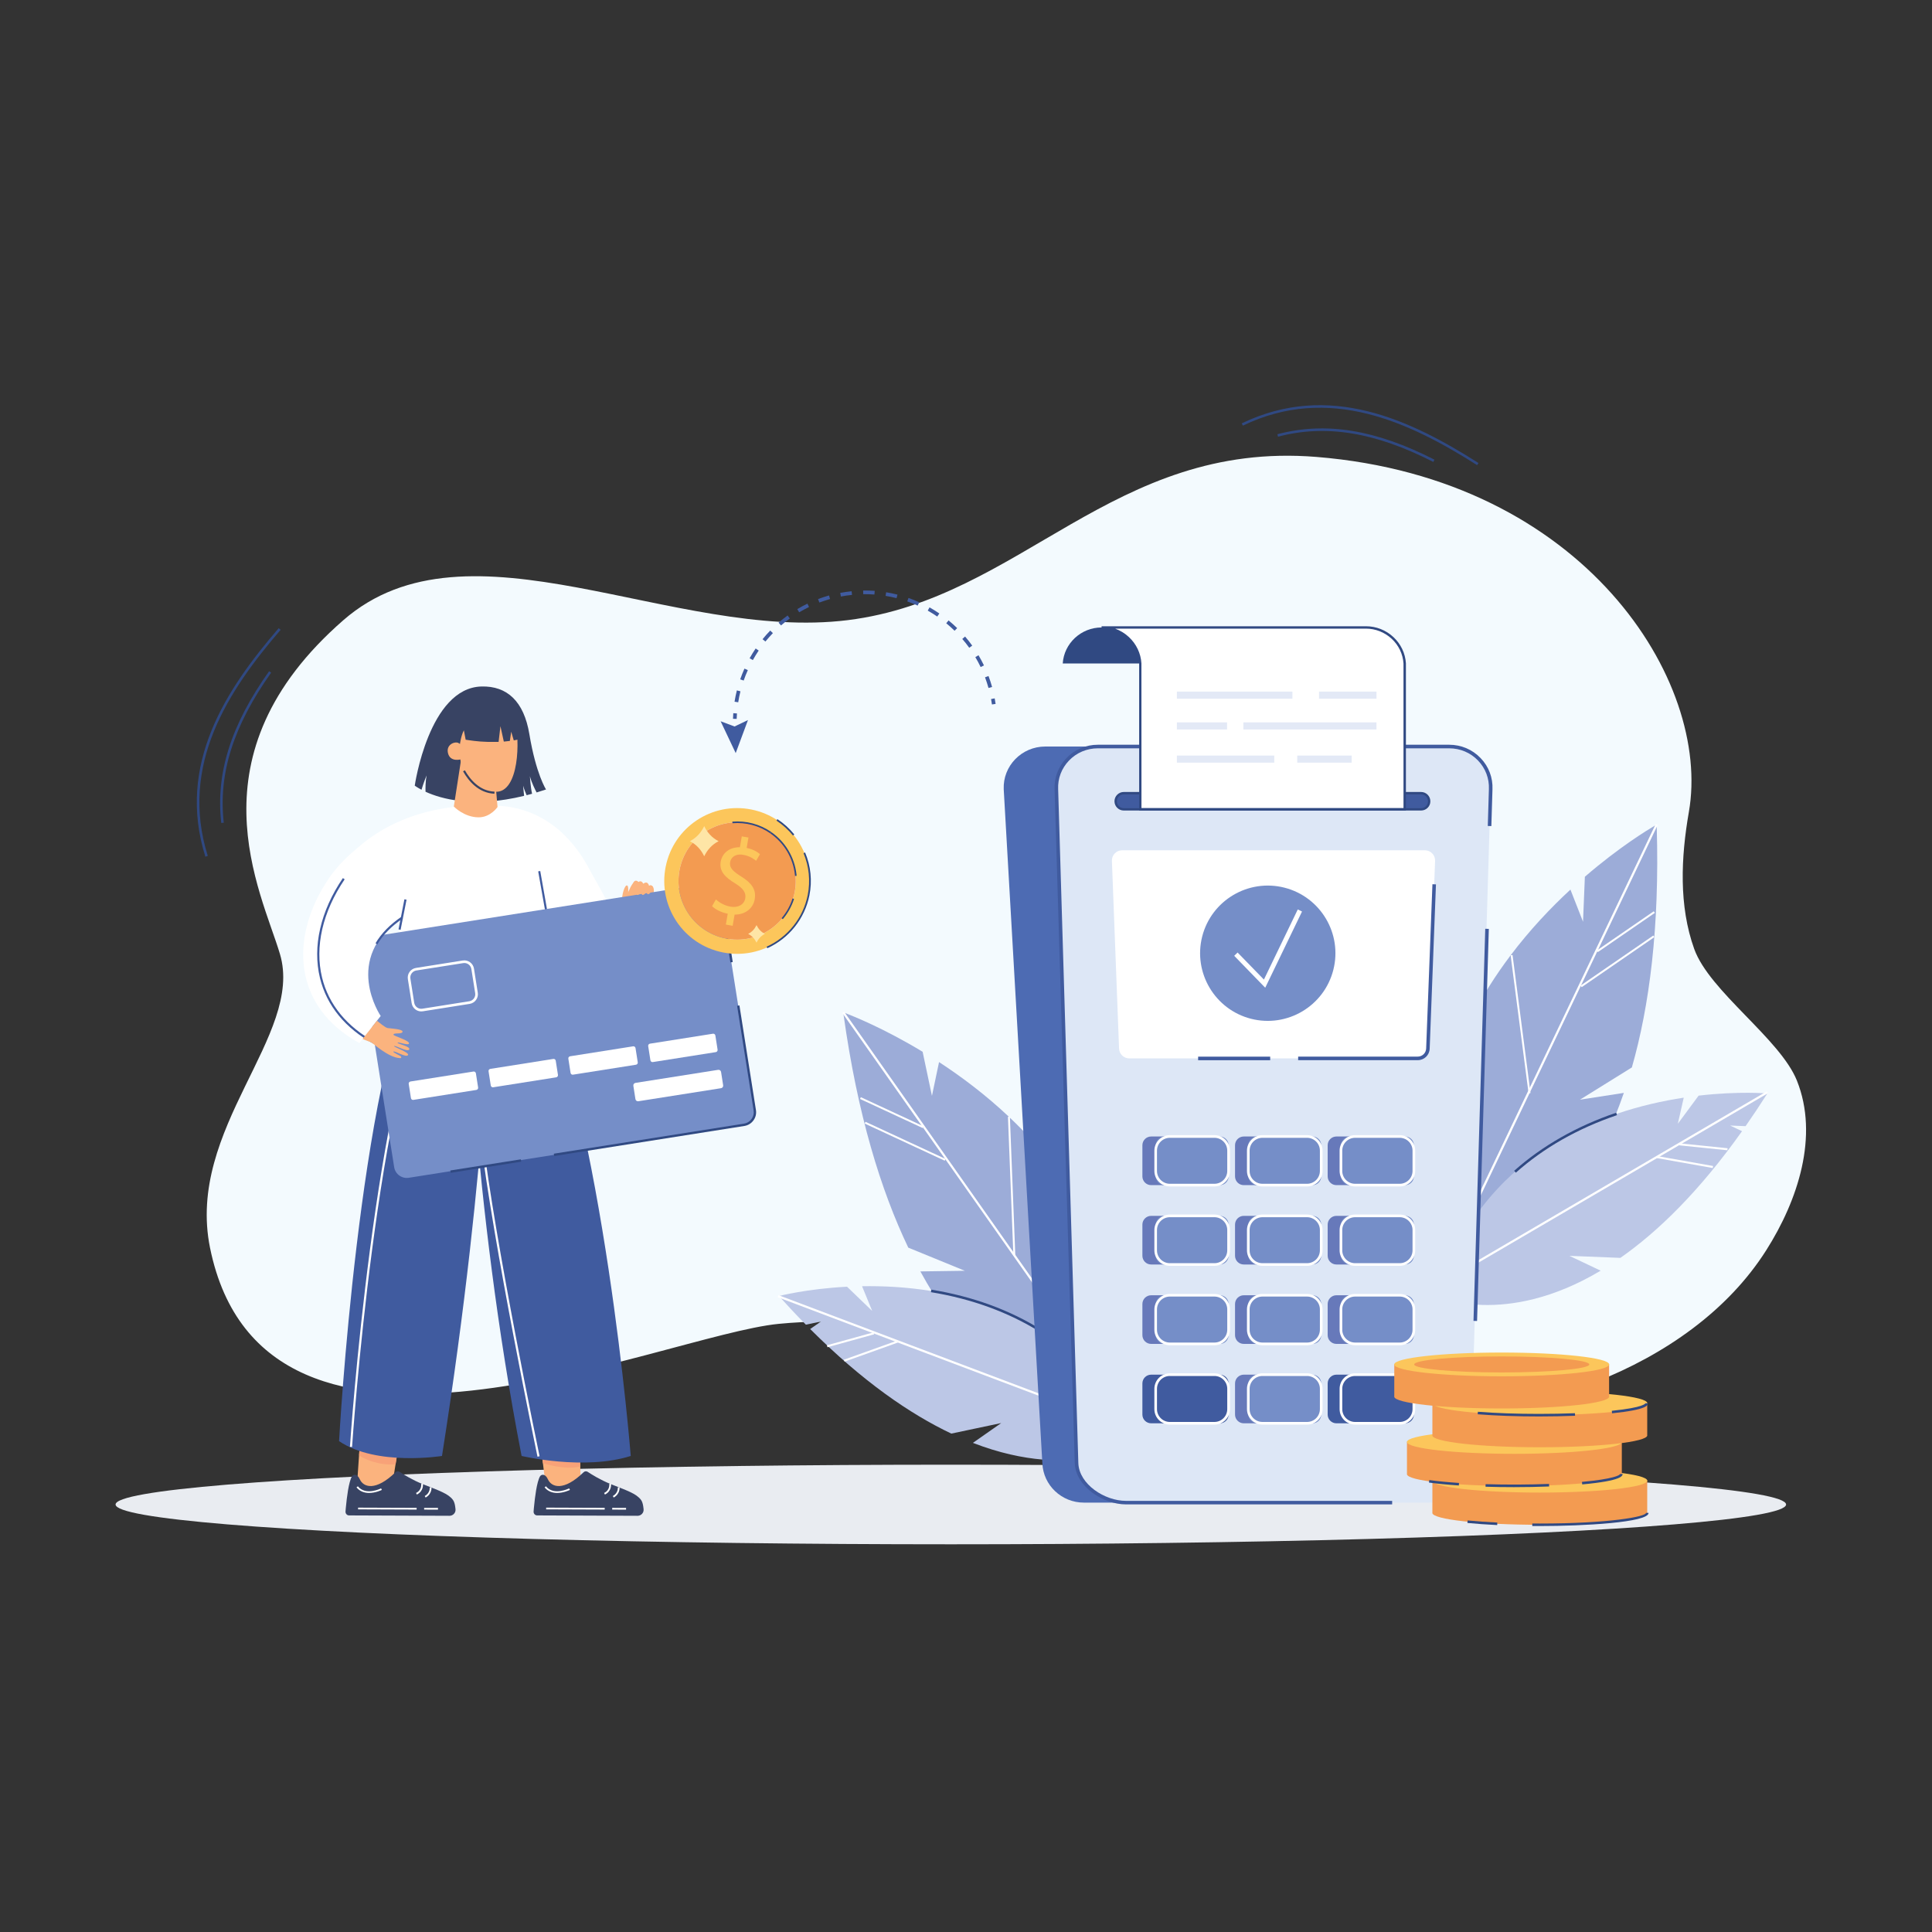 <?xml version="1.0" encoding="utf-8"?>
<!-- Generator: Adobe Illustrator 27.5.0, SVG Export Plug-In . SVG Version: 6.00 Build 0)  -->
<svg version="1.1" id="Layer_1" xmlns="http://www.w3.org/2000/svg" xmlns:xlink="http://www.w3.org/1999/xlink" x="0px" y="0px"
	 viewBox="0 0 400 400" style="enable-background:new 0 0 400 400;" xml:space="preserve">
<rect x="0" y="0" width="400" height="400" fill="#333333" stroke="none"/>
<style type="text/css">
	.st0{fill:#F3FAFE;}
	.st1{fill:#E9ECF1;}
	.st2{fill:#304982;}
	.st3{fill:#405B9F;}
	.st4{fill:#FBB37E;}
	.st5{fill:#F8A278;}
	.st6{fill:#384363;}
	.st7{fill:#FFFFFF;}
	.st8{fill:#48393D;}
	.st9{fill:#758EC8;}
	.st10{fill:#9CACD8;}
	.st11{fill:#BCC7E6;}
	.st12{fill:#4D6BB3;}
	.st13{fill:#DDE7F6;}
	.st14{fill:#6779BA;}
	.st15{fill:#F39B51;}
	.st16{fill:#FCC65B;}
	.st17{fill:#E3E9F6;}
	.st18{fill:#FEE5A6;}
</style>
<g>
	<g>
		<path class="st0" d="M285.1,293.23c28.76,2.03,64.72-9.38,80.58-34.38c6.57-10.35,10.93-23.64,6.36-35.1
			c-3.46-8.68-18.11-18.48-21.27-27.28c-3.21-8.92-2.75-18.97-1.11-28.35c4.73-26.96-21.57-69.03-77.11-73.52
			c-42.11-3.4-61.16,29.33-97,33.79c-36.17,4.51-78.58-22.54-104.45,0c-32.13,28-17.05,56.02-13.14,69.13
			c5.02,16.84-19.53,36.07-14.47,60.86c11.32,55.45,93.61,18.06,117.73,15.71c24.49-2.38,48.8,4.59,72.8,10.19
			c24,5.6,49.43,9.81,72.89,2.12L285.1,293.23z"/>
	</g>
	<g>
		<g>
			<g>
				<ellipse class="st1" cx="196.86" cy="311.49" rx="172.93" ry="8.24"/>
			</g>
		</g>
	</g>
	<g>
		<g>
			<g>
				<g>
					<g>
						<path class="st2" d="M46.33,170.33l-0.52,0.06c-1.17-10.28,1.98-20.26,9.9-31.42l0.43,0.3
							C48.3,150.32,45.18,160.19,46.33,170.33z"/>
					</g>
				</g>
			</g>
		</g>
		<g>
			<g>
				<g>
					<g>
						<path class="st2" d="M43.02,177.21l-0.5,0.16c-6.01-19.15,4.3-34.67,15.18-47.31l0.4,0.34
							C47.31,142.93,37.09,158.3,43.02,177.21z"/>
					</g>
				</g>
			</g>
		</g>
	</g>
	<g>
		<g>
			<g>
				<g>
					<g>
						<path class="st2" d="M296.75,95.64c-12.06-6.17-22.28-7.83-32.15-5.23l-0.13-0.51c10-2.64,20.33-0.96,32.52,5.27L296.75,95.64
							z"/>
					</g>
				</g>
			</g>
		</g>
		<g>
			<g>
				<g>
					<g>
						<path class="st2" d="M305.82,96.3c-13.96-8.87-30.64-16.78-48.5-8.18l-0.23-0.47c18.09-8.71,34.92-0.74,49.01,8.21
							L305.82,96.3z"/>
					</g>
				</g>
			</g>
		</g>
	</g>
	<g>
		<g>
			<g>
				<path class="st3" d="M152.52,148.84l-0.76-0.02c0.01-0.39,0.03-0.78,0.06-1.16l0.76,0.05
					C152.55,148.08,152.53,148.46,152.52,148.84z"/>
			</g>
		</g>
		<g>
			<g>
				<path class="st3" d="M204.66,142.44c-0.21-0.74-0.45-1.49-0.72-2.21l0.72-0.27c0.28,0.74,0.53,1.51,0.74,2.27L204.66,142.44z
					 M152.84,145.4l-0.76-0.12c0.12-0.78,0.29-1.57,0.48-2.34l0.74,0.19C153.11,143.87,152.96,144.64,152.84,145.4z M203.03,138.1
					c-0.33-0.69-0.7-1.38-1.1-2.05l0.66-0.39c0.4,0.68,0.78,1.39,1.13,2.11L203.03,138.1z M153.97,140.9l-0.72-0.25
					c0.26-0.75,0.56-1.5,0.88-2.22l0.7,0.31C154.51,139.45,154.22,140.17,153.97,140.9z M200.67,134.11
					c-0.45-0.63-0.93-1.24-1.44-1.82l0.58-0.5c0.52,0.6,1.02,1.23,1.48,1.88L200.67,134.11z M155.87,136.66l-0.67-0.37
					c0.39-0.69,0.81-1.38,1.25-2.03l0.63,0.43C156.65,135.33,156.24,135.99,155.87,136.66z M197.64,130.59
					c-0.55-0.54-1.14-1.06-1.73-1.55l0.48-0.59c0.61,0.5,1.21,1.04,1.78,1.59L197.64,130.59z M158.47,132.82l-0.59-0.48
					c0.5-0.62,1.03-1.22,1.59-1.79l0.55,0.53C159.48,131.64,158.96,132.23,158.47,132.82z M194.05,127.65
					c-0.64-0.44-1.3-0.85-1.97-1.23l0.37-0.67c0.69,0.39,1.37,0.81,2.03,1.26L194.05,127.65z M161.7,129.49l-0.5-0.58
					c0.6-0.52,1.23-1.02,1.87-1.48l0.45,0.62C162.9,128.5,162.29,128.99,161.7,129.49z M190,125.38c-0.7-0.32-1.43-0.61-2.16-0.86
					l0.25-0.72c0.75,0.26,1.49,0.56,2.22,0.89L190,125.38z M165.46,126.77l-0.39-0.66c0.68-0.41,1.39-0.79,2.1-1.13l0.33,0.69
					C166.81,126.01,166.12,126.38,165.46,126.77z M185.62,123.84c-0.75-0.19-1.51-0.35-2.27-0.47l0.12-0.75
					c0.78,0.13,1.57,0.29,2.34,0.49L185.62,123.84z M169.64,124.75l-0.27-0.72c0.74-0.28,1.51-0.53,2.27-0.75l0.21,0.74
					C171.1,124.24,170.36,124.48,169.64,124.75z M181.04,123.09c-0.77-0.06-1.55-0.08-2.32-0.07l-0.01-0.76
					c0.79-0.01,1.6,0.01,2.39,0.07L181.04,123.09z M174.1,123.5l-0.14-0.75c0.78-0.15,1.58-0.26,2.36-0.34l0.08,0.76
					C175.64,123.24,174.86,123.35,174.1,123.5z"/>
			</g>
		</g>
		<g>
			<g>
				<path class="st3" d="M206.13,145.74l-0.76,0.11c-0.05-0.38-0.11-0.75-0.18-1.12l0.75-0.14
					C206.01,144.97,206.08,145.36,206.13,145.74z"/>
			</g>
		</g>
		<g>
			<g>
				<g>
					<polygon class="st3" points="154.86,149.08 152.08,150.41 149.2,149.33 152.32,155.92 					"/>
				</g>
			</g>
		</g>
	</g>
	<g>
		<g>
			<g>
				<path class="st4" d="M128.78,186.92c-0.11-1.74,0.6-3.79,1.06-3.59c0.46,0.2,0.03,1.83,0.36,2.32c0.43,0.64,0.79,1.25,0.48,2.76
					L128.78,186.92z"/>
			</g>
		</g>
	</g>
	<g>
		<g>
			<g>
				<g>
					<g>
						<polygon class="st4" points="113.09,308.47 111.7,297.25 119.93,297.25 120.29,308.47 						"/>
					</g>
				</g>
			</g>
		</g>
		<g>
			<g>
				<g>
					<path class="st5" d="M120.13,303.62c-3.11,0.81-7.72-0.67-7.72-0.67l-0.33-2.66l7.97,0.67L120.13,303.62z"/>
				</g>
			</g>
		</g>
	</g>
	<g>
		<g>
			<g>
				<g>
					<g>
						<polygon class="st4" points="73.85,308.47 74.61,297.25 82.84,297.25 81.05,308.47 						"/>
					</g>
				</g>
			</g>
		</g>
		<g>
			<g>
				<g>
					<path class="st5" d="M82.46,299.65l-0.56,3.54c-3.8,0.22-6.5-1.18-7.55-1.86l0.23-3.45L82.46,299.65z"/>
				</g>
			</g>
		</g>
	</g>
	<g>
		<g>
			<path class="st3" d="M130.59,301.44c0,0-5.49-69-20.33-102.54l-13.79,0.69c0,0,1.18,48.58,11.52,101.85
				C107.99,301.44,120.94,304.51,130.59,301.44z"/>
		</g>
	</g>
	<g>
		<g>
			<path class="st3" d="M91.51,301.44c0,0-13.57,2.19-21.31-3.07c0,0,4.12-74.81,16.75-99.34h14.84
				C101.78,199.02,101.3,239.35,91.51,301.44z"/>
		</g>
	</g>
	<g>
		<g>
			<g>
				<g>
					<path class="st6" d="M87.27,163.51c0.37-1.31,1.05-2.97,1.05-2.97c-0.24,1.25-0.24,2.63-0.22,3.38
						c3.22,1.48,9.95,3.4,20.41,0.85c-0.13-1.07-0.19-2.09-0.19-2.09c0.18,0.68,0.45,1.37,0.71,1.96c0.37-0.09,0.75-0.19,1.13-0.3
						c-0.31-1.33-0.45-3.63-0.45-3.63c0.37,1.39,1.09,2.8,1.39,3.36c0.64-0.19,1.28-0.4,1.95-0.62c0,0-2.08-3.18-3.45-11.45
						c-1.13-6.8-4.61-10.01-9.92-9.87c-10.9,0.29-13.81,20.53-13.81,20.53S86.33,163.01,87.27,163.51z"/>
				</g>
			</g>
		</g>
	</g>
	<g>
		<g>
			<g>
				<g>
					<path class="st7" d="M124.97,187.51c0,0-4.37-19.67-21.74-20.69c-26.74-1.57-34.96,15.83-34.96,15.83L124.97,187.51z"/>
				</g>
			</g>
		</g>
	</g>
	<g>
		<g>
			<g>
				<path class="st4" d="M97.28,147.1c2.95-1.69,8.14-1.76,9.32,2.24c1.09,3.69,0.92,14.8-4.02,14.59
					c-5.16-0.22-6.79-4.14-7.25-6.54C95.17,156.53,94.33,148.79,97.28,147.1z"/>
			</g>
		</g>
	</g>
	<g>
		<g>
			<g>
				<path class="st4" d="M95.46,157.2c0,0-2.3,0.71-2.73-1.36c-0.39-1.87,1.83-2.6,2.55-1.78L95.46,157.2z"/>
			</g>
		</g>
	</g>
	<g>
		<g>
			<g>
				<g>
					<g>
						<path class="st4" d="M127.39,211.2c3.31-6.47,5.89-21.59,5.89-21.59c0.38-0.6,1.99-3.17,2.09-5.13
							c0.04-0.87-0.4-1.39-0.99-1.1c-0.21-0.71-0.63-0.84-1.2-0.42c-0.32-0.62-0.7-0.59-1.09-0.29c-0.85-1.42-2.53,3.07-2.52,3.63
							c0.01,0.38,0.12,1.76,0.18,2.16c0.08,0.54-9.91,17.56-9.91,17.56L127.39,211.2z"/>
					</g>
				</g>
			</g>
		</g>
	</g>
	<g>
		<g>
			<g>
				<path class="st7" d="M72.89,299.58l-0.44-0.03c0.05-0.75,5.07-75.09,17.84-99.25l0.39,0.21
					C77.96,224.58,72.94,298.83,72.89,299.58z"/>
			</g>
		</g>
	</g>
	<g>
		<g>
			<g>
				<g>
					<path class="st7" d="M83.71,187.04l-4.68,26.77c12.21,3.67,26,0.37,37.27-7.11l-4.67-26.4l-8.69-13.23c0,0-4.24,4.83-8.9-0.11
						l-12.16,5.1L83.71,187.04z"/>
				</g>
			</g>
		</g>
	</g>
	<g>
		<g>
			<g>
				<path class="st7" d="M128.18,192.85l-2.47-6.12c0,0-6.17-12.55-11.25-15.79l-3.25,21.95L128.18,192.85z"/>
			</g>
		</g>
	</g>
	<g>
		<g>
			<g>
				<path class="st8" d="M99.33,241.29l-0.43-0.04c0.7-7.5,1.29-14.83,1.74-21.79l0.43,0.03
					C100.62,226.46,100.03,233.79,99.33,241.29z"/>
			</g>
		</g>
	</g>
	<g>
		<g>
			<g>
				<path class="st7" d="M111.28,301.59c-0.09-0.44-9.25-44.36-11.85-66.49l0.44-0.05c2.6,22.11,11.75,66.01,11.84,66.45
					L111.28,301.59z"/>
			</g>
		</g>
	</g>
	<g>
		<g>
			<g>
				<g>
					
						<rect x="113.75" y="180.1" transform="matrix(0.985 -0.174 0.174 0.985 -31.954 22.801)" class="st3" width="0.43" height="26.81"/>
				</g>
			</g>
		</g>
	</g>
	<g>
		<g>
			<g>
				<path class="st6" d="M93.58,153.64c0,0,0.82-0.48,1.65,0.4c0,0,0.22-1.74,0.81-2.84l0.37,1.95c0.6,0.09,2.5,0.41,4.58,0.45
					c0.59,0.01,2.24,0,2.24,0l0.38-3.25l0.7,3.19c0.49-0.04,0.86-0.09,1.25-0.14l0.28-1.91l0.53,1.8c0.52-0.09,0.88-0.17,1.06-0.21
					c0.11-1.37,0.15-5.05-2.29-7.19c-2.8-2.45-8.71-1.1-10.08,1.83C93.69,150.64,93.58,153.64,93.58,153.64z"/>
			</g>
		</g>
	</g>
	<g>
		<g>
			<g>
				<path class="st4" d="M99.11,169.22c2.45,0,3.9-2.14,3.9-2.14l-0.61-7.08l-6.74-4l-1.7,10.98
					C93.96,166.97,96.07,169.22,99.11,169.22z"/>
			</g>
		</g>
	</g>
	<g>
		<g>
			<g>
				<g>
					<g>
						<path class="st6" d="M102.36,164.33l0.02-0.43c-3.07-0.13-5.03-2.48-6.14-4.42l-0.37,0.21
							C97.03,161.73,99.09,164.19,102.36,164.33z"/>
					</g>
				</g>
			</g>
		</g>
	</g>
	<g>
		<g>
			<g>
				<g>
					<g>
						<g>
							<g>
								<g>
									<path class="st6" d="M111.21,313.75l20.79,0.08c0.72,0,1.31-0.61,1.25-1.33c0-0.01,0-0.02,0-0.03
										c-0.01-0.16-0.03-0.32-0.06-0.49c-0.07-0.55-0.22-1.11-0.48-1.45c-0.98-1.31-2.89-1.92-6.3-3.28
										c-2.14-0.86-3.95-2-4.75-2.53c-0.26-0.17-0.6-0.13-0.82,0.08c-4.13,4.01-6.65,3.14-7.4,1.48
										c-0.57-1.27-1.39-1.01-1.62-0.64c-0.7,1.16-1.09,4.55-1.25,6.25c-0.02,0.18-0.04,0.35-0.05,0.49
										c-0.03,0.32-0.04,0.51-0.04,0.51C110.42,313.34,110.76,313.75,111.21,313.75z"/>
								</g>
							</g>
						</g>
					</g>
				</g>
			</g>
		</g>
		<g>
			<g>
				<g>
					<g>
						<path class="st7" d="M125.24,309.43c1.48-0.71,1.27-2.24,1.26-2.25l-0.36,0.05c0.01,0.05,0.17,1.28-1.06,1.87L125.24,309.43z"
							/>
					</g>
				</g>
			</g>
			<g>
				<g>
					<g>
						<path class="st7" d="M127.06,310.05c1.36-0.76,1.22-2.09,1.21-2.14l-0.36,0.04c0.01,0.05,0.11,1.15-1.03,1.79L127.06,310.05z"
							/>
					</g>
				</g>
			</g>
			<g>
				<g>
					<g>
						<path class="st7" d="M115.33,309.1c1.39,0.01,2.65-0.62,2.67-0.63l-0.16-0.32c-0.03,0.02-3.19,1.59-4.81-0.43l-0.28,0.22
							C113.46,308.82,114.42,309.09,115.33,309.1z"/>
					</g>
				</g>
			</g>
		</g>
		<g>
			<g>
				<g>
					<g>
						
							<rect x="118.95" y="306.28" transform="matrix(3.695249e-03 -1 1 3.695249e-03 -193.643 430.316)" class="st7" width="0.36" height="12.12"/>
					</g>
				</g>
			</g>
			<g>
				<g>
					<g>
						
							<rect x="128" y="310.94" transform="matrix(3.736598e-03 -1 1 3.736598e-03 -184.668 439.383)" class="st7" width="0.36" height="2.87"/>
					</g>
				</g>
			</g>
		</g>
	</g>
	<g>
		<g>
			<g>
				<g>
					<g>
						<g>
							<g>
								<g>
									<path class="st6" d="M72.27,313.75l20.79,0.08c0.72,0,1.31-0.61,1.25-1.33c0-0.01,0-0.02,0-0.03
										c-0.01-0.16-0.03-0.32-0.06-0.49c-0.07-0.55-0.22-1.11-0.48-1.45c-0.98-1.31-2.89-1.92-6.3-3.28
										c-2.14-0.86-3.95-2-4.75-2.53c-0.26-0.17-0.6-0.13-0.82,0.08c-4.13,4.01-6.65,3.14-7.4,1.48
										c-0.57-1.27-1.39-1.01-1.62-0.64c-0.7,1.16-1.09,4.55-1.25,6.25c-0.02,0.18-0.03,0.35-0.05,0.49
										c-0.03,0.32-0.04,0.51-0.04,0.51C71.48,313.34,71.82,313.75,72.27,313.75z"/>
								</g>
							</g>
						</g>
					</g>
				</g>
			</g>
		</g>
		<g>
			<g>
				<g>
					<g>
						<path class="st7" d="M86.3,309.43c1.48-0.71,1.27-2.24,1.26-2.25l-0.36,0.05c0.01,0.05,0.17,1.28-1.06,1.87L86.3,309.43z"/>
					</g>
				</g>
			</g>
			<g>
				<g>
					<g>
						<path class="st7" d="M88.12,310.05c1.36-0.76,1.22-2.09,1.21-2.14l-0.36,0.04c0.01,0.05,0.11,1.15-1.03,1.79L88.12,310.05z"/>
					</g>
				</g>
			</g>
			<g>
				<g>
					<g>
						<path class="st7" d="M76.39,309.1c1.39,0.01,2.65-0.62,2.67-0.63l-0.16-0.32c-0.03,0.02-3.19,1.59-4.81-0.43l-0.28,0.22
							C74.52,308.82,75.48,309.09,76.39,309.1z"/>
					</g>
				</g>
			</g>
		</g>
		<g>
			<g>
				<g>
					<g>
						
							<rect x="80.01" y="306.28" transform="matrix(3.695298e-03 -1 1 3.695298e-03 -232.437 391.378)" class="st7" width="0.36" height="12.12"/>
					</g>
				</g>
			</g>
			<g>
				<g>
					<g>
						
							<rect x="89.06" y="310.94" transform="matrix(3.736387e-03 -1 1 3.736387e-03 -223.461 400.445)" class="st7" width="0.36" height="2.87"/>
					</g>
				</g>
			</g>
		</g>
	</g>
	<g>
		<g>
			<g>
				<g>
					<path class="st9" d="M84.62,243.85l69.45-10.97c1.43-0.23,2.41-1.58,2.19-3.01l-7.06-44.7c-0.23-1.43-1.58-2.41-3.01-2.19
						l-69.45,10.97c-1.43,0.23-2.41,1.58-2.19,3.01l7.06,44.7C81.84,243.09,83.19,244.07,84.62,243.85z"/>
				</g>
			</g>
			<g>
				<g>
					<g>
						<g>
							<g>
								<g>
									<g>
										<path class="st7" d="M98.62,225.66l-13.04,2.06c-0.24,0.04-0.46-0.13-0.5-0.37l-0.46-2.94c-0.04-0.24,0.13-0.46,0.37-0.5
											l13.04-2.06c0.24-0.04,0.46,0.13,0.5,0.37l0.46,2.94C99.02,225.4,98.86,225.62,98.62,225.66z"/>
									</g>
								</g>
							</g>
						</g>
					</g>
				</g>
				<g>
					<g>
						<g>
							<g>
								<g>
									<g>
										<path class="st7" d="M115.15,223.05l-13.04,2.06c-0.24,0.04-0.46-0.13-0.5-0.37l-0.46-2.94c-0.04-0.24,0.13-0.46,0.37-0.5
											l13.04-2.06c0.24-0.04,0.46,0.13,0.5,0.37l0.46,2.94C115.55,222.79,115.39,223.01,115.15,223.05z"/>
									</g>
								</g>
							</g>
						</g>
					</g>
				</g>
				<g>
					<g>
						<g>
							<g>
								<g>
									<g>
										<path class="st7" d="M131.67,220.44l-13.04,2.06c-0.24,0.04-0.46-0.13-0.5-0.37l-0.46-2.94c-0.04-0.24,0.13-0.46,0.37-0.5
											l13.04-2.06c0.24-0.04,0.46,0.13,0.5,0.37l0.46,2.94C132.08,220.18,131.91,220.4,131.67,220.44z"/>
									</g>
								</g>
							</g>
						</g>
					</g>
				</g>
				<g>
					<g>
						<g>
							<g>
								<g>
									<g>
										<path class="st7" d="M148.2,217.83l-13.04,2.06c-0.24,0.04-0.46-0.13-0.5-0.37l-0.46-2.94c-0.04-0.24,0.13-0.46,0.37-0.5
											l13.04-2.06c0.24-0.04,0.46,0.13,0.5,0.37l0.46,2.94C148.6,217.57,148.44,217.79,148.2,217.83z"/>
									</g>
								</g>
							</g>
						</g>
					</g>
				</g>
			</g>
			<g>
				<g>
					<g>
						<g>
							<g>
								<g>
									<g>
										<path class="st7" d="M149.28,225.3l-17.11,2.7c-0.29,0.05-0.57-0.15-0.61-0.44l-0.43-2.75c-0.05-0.29,0.15-0.57,0.44-0.61
											l17.11-2.7c0.29-0.05,0.57,0.15,0.61,0.44l0.43,2.75C149.77,224.98,149.57,225.26,149.28,225.3z"/>
									</g>
								</g>
							</g>
						</g>
					</g>
				</g>
			</g>
			<g>
				<g>
					<g>
						<g>
							<g>
								<g>
									<g>
										<path class="st7" d="M85.23,207.7l-0.79-5c-0.17-1.09,0.58-2.12,1.67-2.3l9.72-1.54c1.09-0.17,2.12,0.58,2.3,1.67
											l0.79,5.01c0.17,1.09-0.58,2.12-1.67,2.3l-9.72,1.54C86.43,209.55,85.4,208.8,85.23,207.7z M86.19,200.93
											c-0.8,0.13-1.35,0.88-1.22,1.68l0.79,5.01c0.13,0.8,0.88,1.35,1.68,1.22l9.72-1.54c0.8-0.13,1.35-0.88,1.22-1.68l-0.79-5
											c-0.13-0.8-0.88-1.35-1.68-1.22L86.19,200.93z"/>
									</g>
								</g>
							</g>
						</g>
					</g>
				</g>
			</g>
			<g>
				<g>
					<g>
						<g>
							
								<rect x="150.33" y="188.4" transform="matrix(0.988 -0.156 0.156 0.988 -28.386 25.856)" class="st2" width="0.49" height="10.84"/>
						</g>
						<g>
							<path class="st2" d="M114.74,239.34l-0.08-0.48l39.38-6.22c0.63-0.1,1.18-0.44,1.56-0.96c0.38-0.52,0.53-1.15,0.43-1.77
								l-3.42-21.67l0.48-0.08l3.42,21.67c0.12,0.76-0.06,1.52-0.52,2.14c-0.45,0.62-1.12,1.03-1.88,1.15L114.74,239.34z"/>
						</g>
						<g>
							
								<rect x="93.25" y="241.07" transform="matrix(0.988 -0.156 0.156 0.988 -36.493 18.703)" class="st2" width="14.77" height="0.49"/>
						</g>
					</g>
				</g>
			</g>
		</g>
	</g>
	<g>
		<g>
			<g>
				<g>
					<g>
						<path class="st4" d="M134.82,183.33c0.3,0.09,0.46,0.43,0.32,0.72c-0.24,0.52-0.64,1.06-0.92,1.08
							c-0.5,0.03-0.25-0.82-0.05-1.45C134.25,183.4,134.55,183.25,134.82,183.33L134.82,183.33z"/>
					</g>
				</g>
			</g>
			<g>
				<g>
					<g>
						<path class="st4" d="M133.97,183.32c0.2,0.14,0.29,0.4,0.2,0.63c-0.22,0.58-0.69,1.41-1.16,1.33c-0.3-0.05-0.1-0.95,0.1-1.68
							C133.21,183.25,133.67,183.11,133.97,183.32L133.97,183.32z"/>
					</g>
				</g>
			</g>
			<g>
				<g>
					<g>
						<path class="st4" d="M132.74,183.01c0.28,0.06,0.47,0.33,0.41,0.62c-0.12,0.61-0.43,1.41-1.07,1.64
							c-0.54,0.19-0.23-1.09-0.04-1.88c0.07-0.28,0.34-0.45,0.62-0.39L132.74,183.01z"/>
					</g>
				</g>
			</g>
			<g>
				<g>
					<g>
						<path class="st4" d="M131.73,182.34c0.52,0.09,0.59,0.6,0.45,0.94c-0.24,0.62-0.67,1.32-1.06,1.42
							c-0.42,0.1-0.19-0.93-0.05-1.73C131.14,182.61,131.41,182.28,131.73,182.34z"/>
					</g>
				</g>
			</g>
		</g>
	</g>
	<g>
		<g>
			<g>
				<path class="st7" d="M78.82,210.35c0,0-8.13-11.9,4.45-20.38l7.2-20.26l0-0.14c-8.44-0.04-17.51,5.12-22.42,12.35
					c-8.21,12.1-7.39,26.56,6.36,34.02L78.82,210.35z"/>
			</g>
		</g>
	</g>
	<g>
		<g>
			<g>
				<polygon class="st3" points="82.94,192.51 82.51,192.42 83.73,186.19 84.17,186.27 				"/>
			</g>
		</g>
	</g>
	<g>
		<g>
			<g>
				<path class="st3" d="M77.43,216.14c-5.92-3.21-9.79-7.93-11.18-13.64c-1.58-6.51,0.1-13.87,4.74-20.7l0.37,0.25
					c-4.57,6.73-6.23,13.96-4.68,20.35c1.36,5.58,5.15,10.2,10.96,13.35L77.43,216.14z"/>
			</g>
		</g>
	</g>
	<g>
		<g>
			<g>
				<g>
					<path class="st4" d="M78.05,211.33c0.41,0.33,1.7,1.44,2.22,1.52c0.48,0.08,3.15,0.19,3.07,0.76c-0.08,0.59-1.9,0.13-1.88,0.61
						c0.01,0.29,3.56,1.25,3.2,1.87c-0.23,0.41-2.3-0.46-2.35-0.21c-0.04,0.24,2.74,0.78,2.42,1.4c-0.33,0.65-3-0.99-3.14-0.68
						c-0.07,0.15,3.18,1.32,2.9,1.82c-0.36,0.67-2.85-0.98-3.05-0.69c-0.09,0.14,0.89,0.57,1.44,0.9c0.31,0.18,0.21,0.46-0.03,0.45
						c-2.51-0.11-5.65-3.16-6.05-3.3c-0.6-0.21-1.18-0.44-1.74-0.67L78.05,211.33z"/>
				</g>
			</g>
		</g>
	</g>
	<g>
		<g>
			<g>
				<path class="st3" d="M78.13,195.52l-0.38-0.22c1.19-2.05,3.01-3.9,5.4-5.52l0.25,0.37C81.06,191.73,79.29,193.53,78.13,195.52z"
					/>
			</g>
		</g>
	</g>
	<g>
		<g>
			<g>
				<g>
					<g>
						<g>
							<g>
								<g>
									<g>
										<path class="st10" d="M343,170.7c0,0.17,0.01,0.34,0.01,0.51c0.61,20.86-1.53,37.12-5.15,49.79l-10.75,6.68l8.84-1.37
											l0.25-0.04c-4.8,13.92-11.43,22.92-17.69,28.71c-3.9,3.61-7.65,5.97-10.74,7.5c-0.2,0.1-0.4,0.2-0.6,0.29
											c-0.5,0.24-0.98,0.45-1.43,0.65l-5.91,0.31c-0.08-0.28-0.16-0.55-0.23-0.82c-0.05-0.17-0.1-0.35-0.14-0.52
											c-0.07-0.23-0.12-0.46-0.18-0.68c-6.99-26.93,1.82-48.4,13.32-63.71c0.03-0.05,0.07-0.1,0.11-0.15
											c4-5.31,8.33-9.88,12.43-13.67l2.61,6.66l0.38-9.32c7.13-6.16,13.07-9.75,14.52-10.6C342.88,170.76,343,170.7,343,170.7z"
											/>
									</g>
								</g>
							</g>
						</g>
					</g>
				</g>
			</g>
			<g>
				<g>
					<g>
						<g>
							<g>
								<g>
									<g>
										<g>
											<polygon class="st7" points="343.21,170.79 343.01,171.2 330.87,196.63 330.65,197.08 327.34,204.01 327.23,204.24 
												316.67,226.34 316.66,226.37 299.46,262.39 299.2,262.93 298.79,263.78 298.27,263.81 298.68,262.95 299.28,261.7 
												316.25,226.16 316.57,225.5 342.66,170.89 342.8,170.59 											"/>
										</g>
									</g>
								</g>
							</g>
						</g>
					</g>
				</g>
			</g>
			<g>
				<g>
					<g>
						<g>
							<g>
								<g>
									<g>
										
											<rect x="325.66" y="198.92" transform="matrix(0.824 -0.567 0.567 0.824 -53.893 224.793)" class="st7" width="18.27" height="0.4"/>
									</g>
								</g>
							</g>
						</g>
					</g>
				</g>
			</g>
			<g>
				<g>
					<g>
						<g>
							<g>
								<g>
									<g>
										
											<rect x="329.36" y="192.78" transform="matrix(0.824 -0.567 0.567 0.824 -50.105 224.688)" class="st7" width="14.32" height="0.4"/>
									</g>
								</g>
							</g>
						</g>
					</g>
				</g>
			</g>
			<g>
				<g>
					<g>
						<g>
							<g>
								<g>
									<g>
										
											<rect x="314.43" y="197.71" transform="matrix(0.992 -0.129 0.129 0.992 -24.66 42.213)" class="st7" width="0.4" height="28.81"/>
									</g>
								</g>
							</g>
						</g>
					</g>
				</g>
			</g>
			<g>
				<g>
					<g>
						<g>
							<g>
								<g>
									<g>
										<path class="st11" d="M297.45,268.35c0,0,14.01,6.62,33.95-5.27l-6.47-3.07l10.55,0.42c7.78-5.44,16.32-13.74,25.19-26.23
											l-2.47-1.17l3.2,0.13c1.49-2.13,3-4.39,4.51-6.77c0,0-5.86-0.52-14.23,0.45l-4.3,5.82l1.22-5.4
											C331.51,229.85,306.59,238.82,297.45,268.35z"/>
									</g>
								</g>
							</g>
						</g>
					</g>
				</g>
			</g>
			<g>
				<g>
					<g>
						<g>
							<g>
								<g>
									<g>
										<g>
											
												<rect x="290.89" y="246.49" transform="matrix(0.863 -0.505 0.505 0.863 -79.24 200.817)" class="st7" width="80.55" height="0.45"/>
										</g>
									</g>
								</g>
							</g>
						</g>
					</g>
				</g>
			</g>
			<g>
				<g>
					<g>
						<g>
							<g>
								<g>
									<g>
										
											<rect x="352.59" y="232.65" transform="matrix(0.102 -0.995 0.995 0.102 80.227 564.225)" class="st7" width="0.42" height="10.01"/>
									</g>
								</g>
							</g>
						</g>
					</g>
				</g>
			</g>
			<g>
				<g>
					<g>
						<g>
							<g>
								<g>
									<g>
										
											<rect x="348.65" y="234.97" transform="matrix(0.175 -0.985 0.985 0.175 50.531 542.061)" class="st7" width="0.42" height="11.79"/>
									</g>
								</g>
							</g>
						</g>
					</g>
				</g>
			</g>
			<g>
				<g>
					<g>
						<g>
							<g>
								<g>
									<g>
										<g>
											<path class="st2" d="M313.84,242.79l-0.35-0.39c5.84-5.19,12.94-9.23,21.12-12.02l0.17,0.5
												C326.67,233.63,319.62,237.64,313.84,242.79z"/>
										</g>
									</g>
								</g>
							</g>
						</g>
					</g>
				</g>
			</g>
		</g>
		<g>
			<g>
				<g>
					<g>
						<g>
							<g>
								<g>
									<g>
										<path class="st10" d="M174.58,209.58c0.02,0.17,0.05,0.33,0.07,0.5c2.88,20.67,7.71,36.34,13.4,48.23l11.71,4.79
											l-8.95,0.13l-0.26,0c7.05,12.93,15.09,20.69,22.24,25.35c4.44,2.91,8.54,4.61,11.84,5.6c0.22,0.07,0.43,0.13,0.64,0.19
											c0.53,0.15,1.04,0.28,1.52,0.4l5.88-0.68c0.03-0.29,0.06-0.57,0.09-0.85c0.02-0.18,0.04-0.36,0.05-0.53
											c0.03-0.23,0.05-0.47,0.07-0.7c2.39-27.72-9.88-47.42-23.78-60.59c-0.04-0.05-0.09-0.09-0.14-0.13
											c-4.83-4.57-9.87-8.35-14.54-11.4l-1.47,7l-1.93-9.13c-8.06-4.88-14.51-7.44-16.09-8.03
											C174.7,209.63,174.58,209.58,174.58,209.58z"/>
									</g>
								</g>
							</g>
						</g>
					</g>
				</g>
			</g>
			<g>
				<g>
					<g>
						<g>
							<g>
								<g>
									<g>
										<g>
											<polygon class="st7" points="174.39,209.71 174.65,210.09 190.87,233.13 191.16,233.53 195.58,239.81 195.73,240.02 
												209.83,260.05 209.85,260.08 232.82,292.71 233.17,293.2 233.71,293.98 234.23,293.92 233.68,293.14 232.89,292.01 
												210.21,259.8 209.79,259.21 174.95,209.72 174.76,209.45 											"/>
										</g>
									</g>
								</g>
							</g>
						</g>
					</g>
				</g>
			</g>
			<g>
				<g>
					<g>
						<g>
							<g>
								<g>
									<g>
										
											<rect x="187.21" y="227.1" transform="matrix(0.421 -0.907 0.907 0.421 -105.767 306.81)" class="st7" width="0.4" height="18.27"/>
									</g>
								</g>
							</g>
						</g>
					</g>
				</g>
			</g>
			<g>
				<g>
					<g>
						<g>
							<g>
								<g>
									<g>
										
											<rect x="184.48" y="223.31" transform="matrix(0.421 -0.907 0.907 0.421 -102.148 300.834)" class="st7" width="0.4" height="14.32"/>
									</g>
								</g>
							</g>
						</g>
					</g>
				</g>
			</g>
			<g>
				<g>
					<g>
						<g>
							<g>
								<g>
									<g>
										
											<rect x="209.27" y="231.28" transform="matrix(0.999 -0.039 0.039 0.999 -9.394 8.33)" class="st7" width="0.4" height="28.81"/>
									</g>
								</g>
							</g>
						</g>
					</g>
				</g>
			</g>
			<g>
				<g>
					<g>
						<g>
							<g>
								<g>
									<g>
										<path class="st11" d="M235.79,298.25c0,0-12.71,8.87-34.36,0.48l5.86-4.1l-10.33,2.18c-8.58-4.07-18.39-10.82-29.22-21.65
											l2.24-1.56l-3.13,0.66c-1.83-1.85-3.69-3.83-5.58-5.93c0,0,5.69-1.49,14.1-1.93l5.21,5.02l-2.1-5.12
											C195.79,265.99,221.85,270.67,235.79,298.25z"/>
									</g>
								</g>
							</g>
						</g>
					</g>
				</g>
			</g>
			<g>
				<g>
					<g>
						<g>
							<g>
								<g>
									<g>
										<g>
											
												<rect x="198.72" y="242.28" transform="matrix(0.353 -0.935 0.935 0.353 -135.673 368.844)" class="st7" width="0.45" height="80.55"/>
										</g>
									</g>
								</g>
							</g>
						</g>
					</g>
				</g>
			</g>
			<g>
				<g>
					<g>
						<g>
							<g>
								<g>
									<g>
										
											<rect x="171.09" y="277.03" transform="matrix(0.964 -0.267 0.267 0.964 -67.688 57.148)" class="st7" width="10.01" height="0.42"/>
									</g>
								</g>
							</g>
						</g>
					</g>
				</g>
			</g>
			<g>
				<g>
					<g>
						<g>
							<g>
								<g>
									<g>
										
											<rect x="174.62" y="279.54" transform="matrix(0.941 -0.337 0.337 0.941 -83.803 77.314)" class="st7" width="11.79" height="0.42"/>
									</g>
								</g>
							</g>
						</g>
					</g>
				</g>
			</g>
			<g>
				<g>
					<g>
						<g>
							<g>
								<g>
									<g>
										<g>
											<path class="st2" d="M215.37,275.79l0.28-0.45c-6.62-4.14-14.3-6.94-22.83-8.33l-0.08,0.52
												C201.19,268.91,208.81,271.69,215.37,275.79z"/>
										</g>
									</g>
								</g>
							</g>
						</g>
					</g>
				</g>
			</g>
		</g>
		<g>
			<path class="st12" d="M238.59,311.1h-14.18c-4.62,0-8.41-3.59-8.6-8.14l-8-139.56c-0.2-4.82,3.71-8.84,8.6-8.84h16.35
				L238.59,311.1z"/>
		</g>
		<g>
			<path class="st13" d="M308.63,163.4l-4.19,139.56c-0.19,4.55-3.98,8.14-8.6,8.14h-62.7c-4.62,0-10.06-3.59-10.25-8.14
				l-4.18-139.56c-0.2-4.82,3.71-8.84,8.6-8.84h72.72C304.92,154.56,308.83,158.58,308.63,163.4z"/>
		</g>
		<g>
			<path class="st3" d="M236.02,164.21h-3.36c-0.47,0-0.88,0.19-1.18,0.49c-0.31,0.31-0.49,0.72-0.49,1.19
				c0,0.93,0.75,1.68,1.68,1.68h3.36h54.84h3.36c0.47,0,0.88-0.19,1.18-0.49c0.31-0.3,0.49-0.72,0.49-1.18
				c0-0.93-0.75-1.68-1.68-1.68h-3.36H236.02z"/>
		</g>
		<g>
			<path class="st7" d="M293.52,219.13h-59.71c-1.14,0-2.08-0.9-2.12-2.04l-1.48-38.85c-0.05-1.2,0.92-2.2,2.12-2.2h62.67
				c1.2,0,2.17,1,2.12,2.2l-1.48,38.85C295.6,218.23,294.66,219.13,293.52,219.13z"/>
		</g>
		<g>
			<g>
				<g>
					<g>
						<path class="st14" d="M249.82,245.37h-11.49c-1,0-1.81-0.81-1.81-1.81v-6.45c0-1,0.81-1.81,1.81-1.81h11.49
							c1,0,1.81,0.81,1.81,1.81v6.45C251.64,244.56,250.82,245.37,249.82,245.37z"/>
					</g>
					<g>
						<path class="st14" d="M249.82,261.8h-11.49c-1,0-1.81-0.81-1.81-1.81v-6.45c0-1,0.81-1.81,1.81-1.81h11.49
							c1,0,1.81,0.81,1.81,1.81v6.45C251.64,260.99,250.82,261.8,249.82,261.8z"/>
					</g>
					<g>
						<path class="st14" d="M249.82,278.24h-11.49c-1,0-1.81-0.81-1.81-1.81v-6.45c0-1,0.81-1.81,1.81-1.81h11.49
							c1,0,1.81,0.81,1.81,1.81v6.45C251.64,277.43,250.82,278.24,249.82,278.24z"/>
					</g>
					<g>
						<path class="st3" d="M249.82,294.68h-11.49c-1,0-1.81-0.81-1.81-1.81v-6.45c0-1,0.81-1.81,1.81-1.81h11.49
							c1,0,1.81,0.81,1.81,1.81v6.45C251.64,293.87,250.82,294.68,249.82,294.68z"/>
					</g>
				</g>
				<g>
					<g>
						<path class="st14" d="M269,245.37h-11.49c-1,0-1.81-0.81-1.81-1.81v-6.45c0-1,0.81-1.81,1.81-1.81H269
							c1,0,1.81,0.81,1.81,1.81v6.45C270.81,244.56,270,245.37,269,245.37z"/>
					</g>
					<g>
						<path class="st14" d="M269,261.8h-11.49c-1,0-1.81-0.81-1.81-1.81v-6.45c0-1,0.81-1.81,1.81-1.81H269c1,0,1.81,0.81,1.81,1.81
							v6.45C270.81,260.99,270,261.8,269,261.8z"/>
					</g>
					<g>
						<path class="st14" d="M269,278.24h-11.49c-1,0-1.81-0.81-1.81-1.81v-6.45c0-1,0.81-1.81,1.81-1.81H269
							c1,0,1.81,0.81,1.81,1.81v6.45C270.81,277.43,270,278.24,269,278.24z"/>
					</g>
					<g>
						<path class="st14" d="M269,294.68h-11.49c-1,0-1.81-0.81-1.81-1.81v-6.45c0-1,0.81-1.81,1.81-1.81H269
							c1,0,1.81,0.81,1.81,1.81v6.45C270.81,293.87,270,294.68,269,294.68z"/>
					</g>
				</g>
				<g>
					<g>
						<path class="st14" d="M288.18,245.37h-11.49c-1,0-1.81-0.81-1.81-1.81v-6.45c0-1,0.81-1.81,1.81-1.81h11.49
							c1,0,1.81,0.81,1.81,1.81v6.45C289.99,244.56,289.18,245.37,288.18,245.37z"/>
					</g>
					<g>
						<path class="st14" d="M288.18,261.8h-11.49c-1,0-1.81-0.81-1.81-1.81v-6.45c0-1,0.81-1.81,1.81-1.81h11.49
							c1,0,1.81,0.81,1.81,1.81v6.45C289.99,260.99,289.18,261.8,288.18,261.8z"/>
					</g>
					<g>
						<path class="st14" d="M288.18,278.24h-11.49c-1,0-1.81-0.81-1.81-1.81v-6.45c0-1,0.81-1.81,1.81-1.81h11.49
							c1,0,1.81,0.81,1.81,1.81v6.45C289.99,277.43,289.18,278.24,288.18,278.24z"/>
					</g>
					<g>
						<path class="st3" d="M288.18,294.68h-11.49c-1,0-1.81-0.81-1.81-1.81v-6.45c0-1,0.81-1.81,1.81-1.81h11.49
							c1,0,1.81,0.81,1.81,1.81v6.45C289.99,293.87,289.18,294.68,288.18,294.68z"/>
					</g>
				</g>
			</g>
			<g>
				<g>
					<g>
						<path class="st9" d="M252.56,245.37h-11.49c-1,0-1.81-0.81-1.81-1.81v-6.45c0-1,0.81-1.81,1.81-1.81h11.49
							c1,0,1.81,0.81,1.81,1.81v6.45C254.37,244.56,253.56,245.37,252.56,245.37z"/>
					</g>
					<g>
						<path class="st9" d="M252.56,261.8h-11.49c-1,0-1.81-0.81-1.81-1.81v-6.45c0-1,0.81-1.81,1.81-1.81h11.49
							c1,0,1.81,0.81,1.81,1.81v6.45C254.37,260.99,253.56,261.8,252.56,261.8z"/>
					</g>
					<g>
						<path class="st9" d="M252.56,278.24h-11.49c-1,0-1.81-0.81-1.81-1.81v-6.45c0-1,0.81-1.81,1.81-1.81h11.49
							c1,0,1.81,0.81,1.81,1.81v6.45C254.37,277.43,253.56,278.24,252.56,278.24z"/>
					</g>
					<g>
						<path class="st3" d="M252.56,294.68h-11.49c-1,0-1.81-0.81-1.81-1.81v-6.45c0-1,0.81-1.81,1.81-1.81h11.49
							c1,0,1.81,0.81,1.81,1.81v6.45C254.37,293.87,253.56,294.68,252.56,294.68z"/>
					</g>
				</g>
				<g>
					<g>
						<path class="st9" d="M271.74,245.37h-11.49c-1,0-1.81-0.81-1.81-1.81v-6.45c0-1,0.81-1.81,1.81-1.81h11.49
							c1,0,1.81,0.81,1.81,1.81v6.45C273.55,244.56,272.74,245.37,271.74,245.37z"/>
					</g>
					<g>
						<path class="st9" d="M271.74,261.8h-11.49c-1,0-1.81-0.81-1.81-1.81v-6.45c0-1,0.81-1.81,1.81-1.81h11.49
							c1,0,1.81,0.81,1.81,1.81v6.45C273.55,260.99,272.74,261.8,271.74,261.8z"/>
					</g>
					<g>
						<path class="st9" d="M271.74,278.24h-11.49c-1,0-1.81-0.81-1.81-1.81v-6.45c0-1,0.81-1.81,1.81-1.81h11.49
							c1,0,1.81,0.81,1.81,1.81v6.45C273.55,277.43,272.74,278.24,271.74,278.24z"/>
					</g>
					<g>
						<path class="st9" d="M271.74,294.68h-11.49c-1,0-1.81-0.81-1.81-1.81v-6.45c0-1,0.81-1.81,1.81-1.81h11.49
							c1,0,1.81,0.81,1.81,1.81v6.45C273.55,293.87,272.74,294.68,271.74,294.68z"/>
					</g>
				</g>
				<g>
					<g>
						<path class="st9" d="M290.92,245.37h-11.49c-1,0-1.81-0.81-1.81-1.81v-6.45c0-1,0.81-1.81,1.81-1.81h11.49
							c1,0,1.81,0.81,1.81,1.81v6.45C292.73,244.56,291.92,245.37,290.92,245.37z"/>
					</g>
					<g>
						<path class="st9" d="M290.92,261.8h-11.49c-1,0-1.81-0.81-1.81-1.81v-6.45c0-1,0.81-1.81,1.81-1.81h11.49
							c1,0,1.81,0.81,1.81,1.81v6.45C292.73,260.99,291.92,261.8,290.92,261.8z"/>
					</g>
					<g>
						<path class="st9" d="M290.92,278.24h-11.49c-1,0-1.81-0.81-1.81-1.81v-6.45c0-1,0.81-1.81,1.81-1.81h11.49
							c1,0,1.81,0.81,1.81,1.81v6.45C292.73,277.43,291.92,278.24,290.92,278.24z"/>
					</g>
					<g>
						<path class="st3" d="M290.92,294.68h-11.49c-1,0-1.81-0.81-1.81-1.81v-6.45c0-1,0.81-1.81,1.81-1.81h11.49
							c1,0,1.81,0.81,1.81,1.81v6.45C292.73,293.87,291.92,294.68,290.92,294.68z"/>
					</g>
				</g>
			</g>
			<g>
				<g>
					<g>
						<g>
							<path class="st7" d="M251.44,245.64h-9.23c-1.77,0-3.21-1.44-3.21-3.21v-4.2c0-1.77,1.44-3.21,3.21-3.21h9.23
								c1.77,0,3.21,1.44,3.21,3.21v4.2C254.65,244.2,253.21,245.64,251.44,245.64z M242.2,235.57c-1.47,0-2.66,1.19-2.66,2.66v4.2
								c0,1.47,1.19,2.66,2.66,2.66h9.23c1.47,0,2.66-1.19,2.66-2.66v-4.2c0-1.47-1.19-2.66-2.66-2.66H242.2z"/>
						</g>
					</g>
					<g>
						<g>
							<path class="st7" d="M251.44,262.08h-9.23c-1.77,0-3.21-1.44-3.21-3.21v-4.2c0-1.77,1.44-3.21,3.21-3.21h9.23
								c1.77,0,3.21,1.44,3.21,3.21v4.2C254.65,260.64,253.21,262.08,251.44,262.08z M242.2,252.01c-1.47,0-2.66,1.19-2.66,2.66v4.2
								c0,1.47,1.19,2.66,2.66,2.66h9.23c1.47,0,2.66-1.19,2.66-2.66v-4.2c0-1.47-1.19-2.66-2.66-2.66H242.2z"/>
						</g>
					</g>
					<g>
						<g>
							<path class="st7" d="M251.44,278.52h-9.23c-1.77,0-3.21-1.44-3.21-3.21v-4.2c0-1.77,1.44-3.21,3.21-3.21h9.23
								c1.77,0,3.21,1.44,3.21,3.21v4.2C254.65,277.08,253.21,278.52,251.44,278.52z M242.2,268.44c-1.47,0-2.66,1.19-2.66,2.66v4.2
								c0,1.47,1.19,2.66,2.66,2.66h9.23c1.47,0,2.66-1.19,2.66-2.66v-4.2c0-1.47-1.19-2.66-2.66-2.66H242.2z"/>
						</g>
					</g>
					<g>
						<g>
							<path class="st7" d="M251.44,294.95h-9.23c-1.77,0-3.21-1.44-3.21-3.21v-4.2c0-1.77,1.44-3.21,3.21-3.21h9.23
								c1.77,0,3.21,1.44,3.21,3.21v4.2C254.65,293.51,253.21,294.95,251.44,294.95z M242.2,284.88c-1.47,0-2.66,1.19-2.66,2.66v4.2
								c0,1.47,1.19,2.66,2.66,2.66h9.23c1.47,0,2.66-1.19,2.66-2.66v-4.2c0-1.47-1.19-2.66-2.66-2.66H242.2z"/>
						</g>
					</g>
				</g>
				<g>
					<g>
						<g>
							<path class="st7" d="M270.61,245.64h-9.23c-1.77,0-3.21-1.44-3.21-3.21v-4.2c0-1.77,1.44-3.21,3.21-3.21h9.23
								c1.77,0,3.21,1.44,3.21,3.21v4.2C273.83,244.2,272.39,245.64,270.61,245.64z M261.38,235.57c-1.47,0-2.66,1.19-2.66,2.66v4.2
								c0,1.47,1.19,2.66,2.66,2.66h9.23c1.47,0,2.66-1.19,2.66-2.66v-4.2c0-1.47-1.19-2.66-2.66-2.66H261.38z"/>
						</g>
					</g>
					<g>
						<g>
							<path class="st7" d="M270.61,262.08h-9.23c-1.77,0-3.21-1.44-3.21-3.21v-4.2c0-1.77,1.44-3.21,3.21-3.21h9.23
								c1.77,0,3.21,1.44,3.21,3.21v4.2C273.83,260.64,272.39,262.08,270.61,262.08z M261.38,252.01c-1.47,0-2.66,1.19-2.66,2.66
								v4.2c0,1.47,1.19,2.66,2.66,2.66h9.23c1.47,0,2.66-1.19,2.66-2.66v-4.2c0-1.47-1.19-2.66-2.66-2.66H261.38z"/>
						</g>
					</g>
					<g>
						<g>
							<path class="st7" d="M270.61,278.52h-9.23c-1.77,0-3.21-1.44-3.21-3.21v-4.2c0-1.77,1.44-3.21,3.21-3.21h9.23
								c1.77,0,3.21,1.44,3.21,3.21v4.2C273.83,277.08,272.39,278.52,270.61,278.52z M261.38,268.44c-1.47,0-2.66,1.19-2.66,2.66
								v4.2c0,1.47,1.19,2.66,2.66,2.66h9.23c1.47,0,2.66-1.19,2.66-2.66v-4.2c0-1.47-1.19-2.66-2.66-2.66H261.38z"/>
						</g>
					</g>
					<g>
						<g>
							<path class="st7" d="M270.61,294.95h-9.23c-1.77,0-3.21-1.44-3.21-3.21v-4.2c0-1.77,1.44-3.21,3.21-3.21h9.23
								c1.77,0,3.21,1.44,3.21,3.21v4.2C273.83,293.51,272.39,294.95,270.61,294.95z M261.38,284.88c-1.47,0-2.66,1.19-2.66,2.66
								v4.2c0,1.47,1.19,2.66,2.66,2.66h9.23c1.47,0,2.66-1.19,2.66-2.66v-4.2c0-1.47-1.19-2.66-2.66-2.66H261.38z"/>
						</g>
					</g>
				</g>
				<g>
					<g>
						<g>
							<path class="st7" d="M289.79,245.64h-9.23c-1.77,0-3.21-1.44-3.21-3.21v-4.2c0-1.77,1.44-3.21,3.21-3.21h9.23
								c1.77,0,3.21,1.44,3.21,3.21v4.2C293,244.2,291.56,245.64,289.79,245.64z M280.56,235.57c-1.47,0-2.66,1.19-2.66,2.66v4.2
								c0,1.47,1.19,2.66,2.66,2.66h9.23c1.47,0,2.66-1.19,2.66-2.66v-4.2c0-1.47-1.19-2.66-2.66-2.66H280.56z"/>
						</g>
					</g>
					<g>
						<g>
							<path class="st7" d="M289.79,262.08h-9.23c-1.77,0-3.21-1.44-3.21-3.21v-4.2c0-1.77,1.44-3.21,3.21-3.21h9.23
								c1.77,0,3.21,1.44,3.21,3.21v4.2C293,260.64,291.56,262.08,289.79,262.08z M280.56,252.01c-1.47,0-2.66,1.19-2.66,2.66v4.2
								c0,1.47,1.19,2.66,2.66,2.66h9.23c1.47,0,2.66-1.19,2.66-2.66v-4.2c0-1.47-1.19-2.66-2.66-2.66H280.56z"/>
						</g>
					</g>
					<g>
						<g>
							<path class="st7" d="M289.79,278.52h-9.23c-1.77,0-3.21-1.44-3.21-3.21v-4.2c0-1.77,1.44-3.21,3.21-3.21h9.23
								c1.77,0,3.21,1.44,3.21,3.21v4.2C293,277.08,291.56,278.52,289.79,278.52z M280.56,268.44c-1.47,0-2.66,1.19-2.66,2.66v4.2
								c0,1.47,1.19,2.66,2.66,2.66h9.23c1.47,0,2.66-1.19,2.66-2.66v-4.2c0-1.47-1.19-2.66-2.66-2.66H280.56z"/>
						</g>
					</g>
					<g>
						<g>
							<path class="st7" d="M289.79,294.95h-9.23c-1.77,0-3.21-1.44-3.21-3.21v-4.2c0-1.77,1.44-3.21,3.21-3.21h9.23
								c1.77,0,3.21,1.44,3.21,3.21v4.2C293,293.51,291.56,294.95,289.79,294.95z M280.56,284.88c-1.47,0-2.66,1.19-2.66,2.66v4.2
								c0,1.47,1.19,2.66,2.66,2.66h9.23c1.47,0,2.66-1.19,2.66-2.66v-4.2c0-1.47-1.19-2.66-2.66-2.66H280.56z"/>
						</g>
					</g>
				</g>
			</g>
		</g>
		<g>
			<path class="st3" d="M288.22,311.47h-55.09c-4.74,0-10.41-3.71-10.61-8.5l-4.18-139.56c-0.1-2.41,0.77-4.7,2.45-6.45
				c1.71-1.79,4.03-2.77,6.52-2.77h72.72c2.49,0,4.81,0.98,6.52,2.77c1.68,1.75,2.55,4.04,2.45,6.46l-0.23,7.61l-0.74-0.02
				l0.23-7.62c0.09-2.21-0.7-4.31-2.24-5.92c-1.57-1.64-3.7-2.54-5.99-2.54h-72.72c-2.29,0-4.42,0.9-5.99,2.54
				c-1.54,1.61-2.34,3.71-2.24,5.92l4.18,139.56c0.18,4.38,5.46,7.79,9.88,7.79h55.09V311.47z"/>
		</g>
		<g>
			
				<rect x="265.95" y="232.66" transform="matrix(0.03 -1 1 0.03 64.432 532.444)" class="st3" width="81.18" height="0.74"/>
		</g>
		<g>
			<path class="st7" d="M290.83,137.36v30.2h-54.74v-30.2c-0.13-2.08-1.08-3.94-2.53-5.29c-1.45-1.34-3.39-2.16-5.5-2.16h54.74
				c2.11,0,4.05,0.82,5.5,2.16C289.75,133.42,290.7,135.28,290.83,137.36z"/>
		</g>
		<g>
			<path class="st2" d="M236.09,137.36h-16.06c0.13-2.08,1.08-3.94,2.53-5.29c1.45-1.34,3.39-2.16,5.5-2.16
				c2.11,0,4.05,0.82,5.5,2.16C235,133.42,235.96,135.28,236.09,137.36z"/>
		</g>
		<g>
			<path class="st2" d="M291.08,167.81h-55.23v-30.45c-0.12-1.93-0.99-3.75-2.45-5.11c-1.46-1.35-3.35-2.1-5.33-2.1v-0.49h54.74
				c2.11,0,4.12,0.79,5.67,2.23c1.55,1.44,2.47,3.37,2.6,5.45l0,0.02V167.81z M236.33,167.32h54.25v-29.95
				c-0.13-1.95-0.99-3.77-2.45-5.12c-1.46-1.35-3.35-2.1-5.33-2.1h-51.93c1.05,0.38,2.02,0.96,2.85,1.74
				c1.55,1.44,2.47,3.38,2.6,5.45L236.33,167.32z"/>
		</g>
		<g>
			<path class="st2" d="M294.21,167.81h-61.55c-1.06,0-1.92-0.86-1.92-1.92c0-0.51,0.2-1,0.57-1.36c0.36-0.36,0.84-0.56,1.36-0.56
				h3.36v0.49h-3.36c-0.38,0-0.74,0.15-1.01,0.42c-0.27,0.27-0.42,0.63-0.42,1.02c0,0.79,0.64,1.43,1.43,1.43h61.55
				c0.38,0,0.74-0.15,1.01-0.42c0.27-0.27,0.42-0.63,0.42-1.01c0-0.79-0.64-1.44-1.43-1.44h-3.36v-0.49h3.36
				c1.06,0,1.92,0.86,1.92,1.93c0,0.52-0.2,1-0.57,1.36C295.21,167.61,294.73,167.81,294.21,167.81z"/>
		</g>
		<g>
			<g>
				<g>
					<g>
						<g>
							<g>
								<path class="st15" d="M296.55,313.23c0,1.36,9.97,2.46,22.25,2.46c12.29,0,22.25-1.1,22.25-2.46c0-0.03-0.01-0.05-0.01-0.07
									v-6.65h-44.48v6.64C296.55,313.17,296.55,313.2,296.55,313.23z"/>
							</g>
						</g>
					</g>
					<g>
						<g>
							<g>
								<ellipse class="st16" cx="318.8" cy="306.56" rx="22.25" ry="2.46"/>
							</g>
						</g>
					</g>
				</g>
				<g>
					<g>
						<g>
							<g>
								<path class="st15" d="M291.29,305.2c0,1.36,9.96,2.46,22.25,2.46s22.25-1.1,22.25-2.46c0-0.03-0.01-0.05-0.01-0.07v-6.65
									H291.3v6.64C291.29,305.15,291.29,305.17,291.29,305.2z"/>
							</g>
						</g>
					</g>
					<g>
						<g>
							<g>
								<ellipse class="st16" cx="313.54" cy="298.54" rx="22.25" ry="2.46"/>
							</g>
						</g>
					</g>
				</g>
				<g>
					<g>
						<g>
							<g>
								<path class="st15" d="M296.55,297.18c0,1.36,9.97,2.46,22.25,2.46c12.29,0,22.25-1.1,22.25-2.46c0-0.03-0.01-0.05-0.01-0.07
									v-6.65h-44.48v6.64C296.55,297.12,296.55,297.15,296.55,297.18z"/>
							</g>
						</g>
					</g>
					<g>
						<g>
							<g>
								<path class="st16" d="M296.55,290.51c0,1.36,9.96,2.46,22.25,2.46c12.29,0,22.25-1.1,22.25-2.46
									c0-1.36-9.96-2.46-22.25-2.46C306.51,288.05,296.55,289.15,296.55,290.51z"/>
							</g>
						</g>
					</g>
				</g>
				<g>
					<g>
						<g>
							<g>
								<g>
									<path class="st2" d="M318.8,315.95c9.05,0,22.52-0.73,22.52-2.72h-0.53c0,0.77-7.55,2.2-21.99,2.2
										c-0.52,0-1.05,0-1.56-0.01l0,0.53C317.75,315.95,318.27,315.95,318.8,315.95z"/>
								</g>
							</g>
						</g>
					</g>
					<g>
						<g>
							<g>
								<g>
									<path class="st2" d="M309.98,315.75l0.02-0.52c-2.25-0.11-4.32-0.26-6.14-0.44l-0.05,0.52
										C305.64,315.49,307.71,315.64,309.98,315.75z"/>
								</g>
							</g>
						</g>
					</g>
				</g>
				<g>
					<g>
						<g>
							<g>
								<g>
									<path class="st2" d="M327.58,307.33c8.36-0.76,8.36-1.82,8.36-2.16h-0.53c0,0.26-1.42,1.05-7.88,1.64L327.58,307.33z"/>
								</g>
							</g>
						</g>
					</g>
					<g>
						<g>
							<g>
								<g>
									<path class="st2" d="M313.43,307.9c2.5,0,4.96-0.05,7.3-0.14l-0.02-0.53c-4.19,0.16-8.81,0.18-13.13,0.05l-0.02,0.53
										C309.48,307.87,311.45,307.9,313.43,307.9z"/>
								</g>
							</g>
						</g>
					</g>
					<g>
						<g>
							<g>
								<g>
									<path class="st2" d="M302.04,307.55l0.03-0.52c-2.37-0.16-4.44-0.36-6.15-0.6l-0.07,0.52
										C297.57,307.19,299.66,307.39,302.04,307.55z"/>
								</g>
							</g>
						</g>
					</g>
				</g>
				<g>
					<g>
						<g>
							<g>
								<g>
									<path class="st2" d="M333.76,292.61c7.42-0.76,7.42-1.71,7.42-2.07h-0.53c0,0.01-0.19,0.86-6.94,1.55L333.76,292.61z"/>
								</g>
							</g>
						</g>
					</g>
					<g>
						<g>
							<g>
								<g>
									<path class="st2" d="M318.66,293.26c2.56,0,5.06-0.05,7.44-0.14l-0.02-0.53c-2.37,0.09-4.86,0.14-7.42,0.14
										c-4.57,0-8.95-0.15-12.68-0.44l-0.04,0.52C309.68,293.11,314.08,293.26,318.66,293.26z"/>
								</g>
							</g>
						</g>
					</g>
				</g>
				<g>
					<g>
						<g>
							<g>
								<path class="st15" d="M288.66,289.15c0,1.36,9.97,2.46,22.25,2.46c12.29,0,22.25-1.1,22.25-2.46c0-0.03-0.01-0.05-0.01-0.07
									v-6.65h-44.48v6.64C288.66,289.09,288.66,289.12,288.66,289.15z"/>
							</g>
						</g>
					</g>
					<g>
						<g>
							<g>
								<ellipse class="st16" cx="310.91" cy="282.49" rx="22.25" ry="2.46"/>
							</g>
						</g>
					</g>
					<g>
						<g>
							<g>
								<path class="st15" d="M292.79,282.49c0,0.91,8.12,1.66,18.13,1.66c10.01,0,18.13-0.74,18.13-1.66
									c0-0.91-8.12-1.66-18.13-1.66C300.9,280.83,292.79,281.57,292.79,282.49z"/>
							</g>
						</g>
					</g>
				</g>
			</g>
		</g>
		<g>
			<g>
				<rect x="273.09" y="143.19" class="st17" width="11.9" height="1.47"/>
			</g>
			<g>
				<rect x="243.66" y="143.19" class="st17" width="23.92" height="1.47"/>
			</g>
			<g>
				<rect x="257.43" y="149.56" class="st17" width="27.55" height="1.47"/>
			</g>
			<g>
				<rect x="243.66" y="149.56" class="st17" width="10.39" height="1.47"/>
			</g>
			<g>
				<rect x="268.58" y="156.43" class="st17" width="11.27" height="1.47"/>
			</g>
			<g>
				<rect x="243.66" y="156.43" class="st17" width="20.16" height="1.47"/>
			</g>
		</g>
		<g>
			<rect x="248.06" y="218.77" class="st3" width="14.92" height="0.74"/>
		</g>
		<g>
			<path class="st3" d="M293.52,219.5h-24.75v-0.74h24.75c0.95,0,1.72-0.74,1.75-1.69l1.3-34l0.73,0.03l-1.3,34
				C295.96,218.45,294.87,219.5,293.52,219.5z"/>
		</g>
	</g>
	<g>
		<g>
			<g>
				<g>
					<path class="st16" d="M155.56,167.6c-8.17-1.63-16.11,3.67-17.74,11.85c-1.63,8.17,3.67,16.12,11.85,17.74
						c8.17,1.63,16.12-3.67,17.74-11.85C169.03,177.17,163.73,169.23,155.56,167.6z M164.52,184.77c-0.63,3.18-2.47,5.92-5.17,7.72
						c-2.7,1.8-5.93,2.45-9.11,1.81c-6.56-1.31-10.84-7.71-9.53-14.28c0.63-3.18,2.47-5.92,5.16-7.72c2.6-1.74,5.71-2.4,8.78-1.87
						c0.11,0.02,0.22,0.04,0.33,0.06c6.46,1.28,10.7,7.5,9.6,13.95C164.56,184.55,164.54,184.66,164.52,184.77z"/>
				</g>
			</g>
		</g>
		<g>
			<g>
				<g>
					<path class="st15" d="M164.58,184.44c-0.02,0.11-0.04,0.22-0.06,0.33c-0.63,3.18-2.47,5.92-5.17,7.72
						c-2.7,1.8-5.93,2.45-9.11,1.81c-6.56-1.31-10.84-7.71-9.53-14.28c0.63-3.18,2.47-5.92,5.16-7.72c2.6-1.74,5.71-2.4,8.78-1.87
						c0.11,0.02,0.22,0.04,0.33,0.06C161.44,171.77,165.68,177.99,164.58,184.44z"/>
				</g>
			</g>
		</g>
		<g>
			<g>
				<g>
					<g>
						<path class="st16" d="M150.28,191.42l0.39-2.25c-1.29-0.24-2.56-0.87-3.24-1.56l0.79-1.4c0.71,0.67,1.8,1.29,3.05,1.51
							c1.58,0.27,2.81-0.46,3.03-1.73c0.21-1.23-0.53-2.13-2.07-3.08c-2.12-1.28-3.35-2.55-3.02-4.49c0.32-1.85,1.87-3.03,3.98-3.01
							l0.39-2.25l1.38,0.24l-0.37,2.16c1.33,0.27,2.18,0.79,2.76,1.28l-0.81,1.38c-0.42-0.35-1.25-0.99-2.68-1.24
							c-1.72-0.29-2.54,0.62-2.69,1.51c-0.2,1.16,0.53,1.88,2.33,3.01c2.14,1.33,3.1,2.69,2.76,4.67c-0.3,1.76-1.81,3.2-4.17,3.19
							l-0.4,2.32L150.28,191.42z"/>
					</g>
				</g>
			</g>
		</g>
		<g>
			<g>
				<g>
					<path class="st2" d="M164.6,181.36c-0.01-0.1-0.02-0.2-0.03-0.3c-0.39-3.44-2.24-6.54-5.08-8.52l0.19-0.27
						c2.92,2.03,4.82,5.21,5.22,8.73c0.01,0.13,0.03,0.23,0.03,0.33L164.6,181.36z"/>
				</g>
			</g>
		</g>
		<g>
			<g>
				<g>
					<path class="st2" d="M159.49,172.54c-2.28-1.59-5.07-2.33-7.84-2.1l-0.03-0.33c2.85-0.24,5.71,0.52,8.06,2.15L159.49,172.54z"
						/>
				</g>
			</g>
		</g>
		<g>
			<g>
				<g>
					<path class="st2" d="M162.07,190.31l-0.25-0.21c1.03-1.22,1.79-2.59,2.27-4.09l0.31,0.1
						C163.91,187.65,163.12,189.06,162.07,190.31z"/>
				</g>
			</g>
		</g>
		<g>
			<g>
				<g>
					<g>
						<path class="st2" d="M164.18,172.99c-0.98-1.2-2.13-2.24-3.42-3.09l0.19-0.3c1.32,0.86,2.5,1.93,3.5,3.16L164.18,172.99z"/>
					</g>
				</g>
			</g>
		</g>
		<g>
			<g>
				<g>
					<g>
						<path class="st2" d="M158.86,196.32l-0.14-0.32c4.39-1.98,7.57-5.97,8.51-10.69c0.58-2.93,0.28-5.93-0.87-8.67l0.33-0.14
							c1.18,2.81,1.49,5.88,0.89,8.88C166.61,190.2,163.36,194.29,158.86,196.32z"/>
					</g>
				</g>
			</g>
		</g>
	</g>
	<g>
		<g>
			<path class="st9" d="M276.05,200.81c-1.91,7.49-9.53,12.02-17.03,10.12c-7.49-1.91-12.02-9.53-10.12-17.03
				c1.91-7.49,9.53-12.02,17.03-10.12C273.43,185.69,277.96,193.32,276.05,200.81z"/>
		</g>
		<g>
			<g>
				<polygon class="st7" points="261.95,204.5 255.53,197.89 256.23,197.21 261.68,202.81 268.69,188.29 269.57,188.72 				"/>
			</g>
		</g>
	</g>
	<g>
		<g>
			<g>
				<g>
					<g>
						<g>
							<path class="st18" d="M142.83,174.16c1.38,0.7,2.32,1.77,2.97,3.12l0,0c0.65-1.34,1.6-2.42,2.98-3.12l0,0
								c-1.38-0.7-2.33-1.77-2.98-3.12l0,0C145.15,172.38,144.2,173.46,142.83,174.16z"/>
						</g>
					</g>
				</g>
			</g>
		</g>
		<g>
			<g>
				<g>
					<g>
						<g>
							<path class="st18" d="M154.9,193.35c0.8,0.41,1.35,1.03,1.73,1.81l0,0c0.38-0.78,0.93-1.41,1.73-1.81l0,0
								c-0.8-0.41-1.35-1.03-1.73-1.81l0,0C156.25,192.32,155.7,192.95,154.9,193.35z"/>
						</g>
					</g>
				</g>
			</g>
		</g>
	</g>
</g>
</svg>

